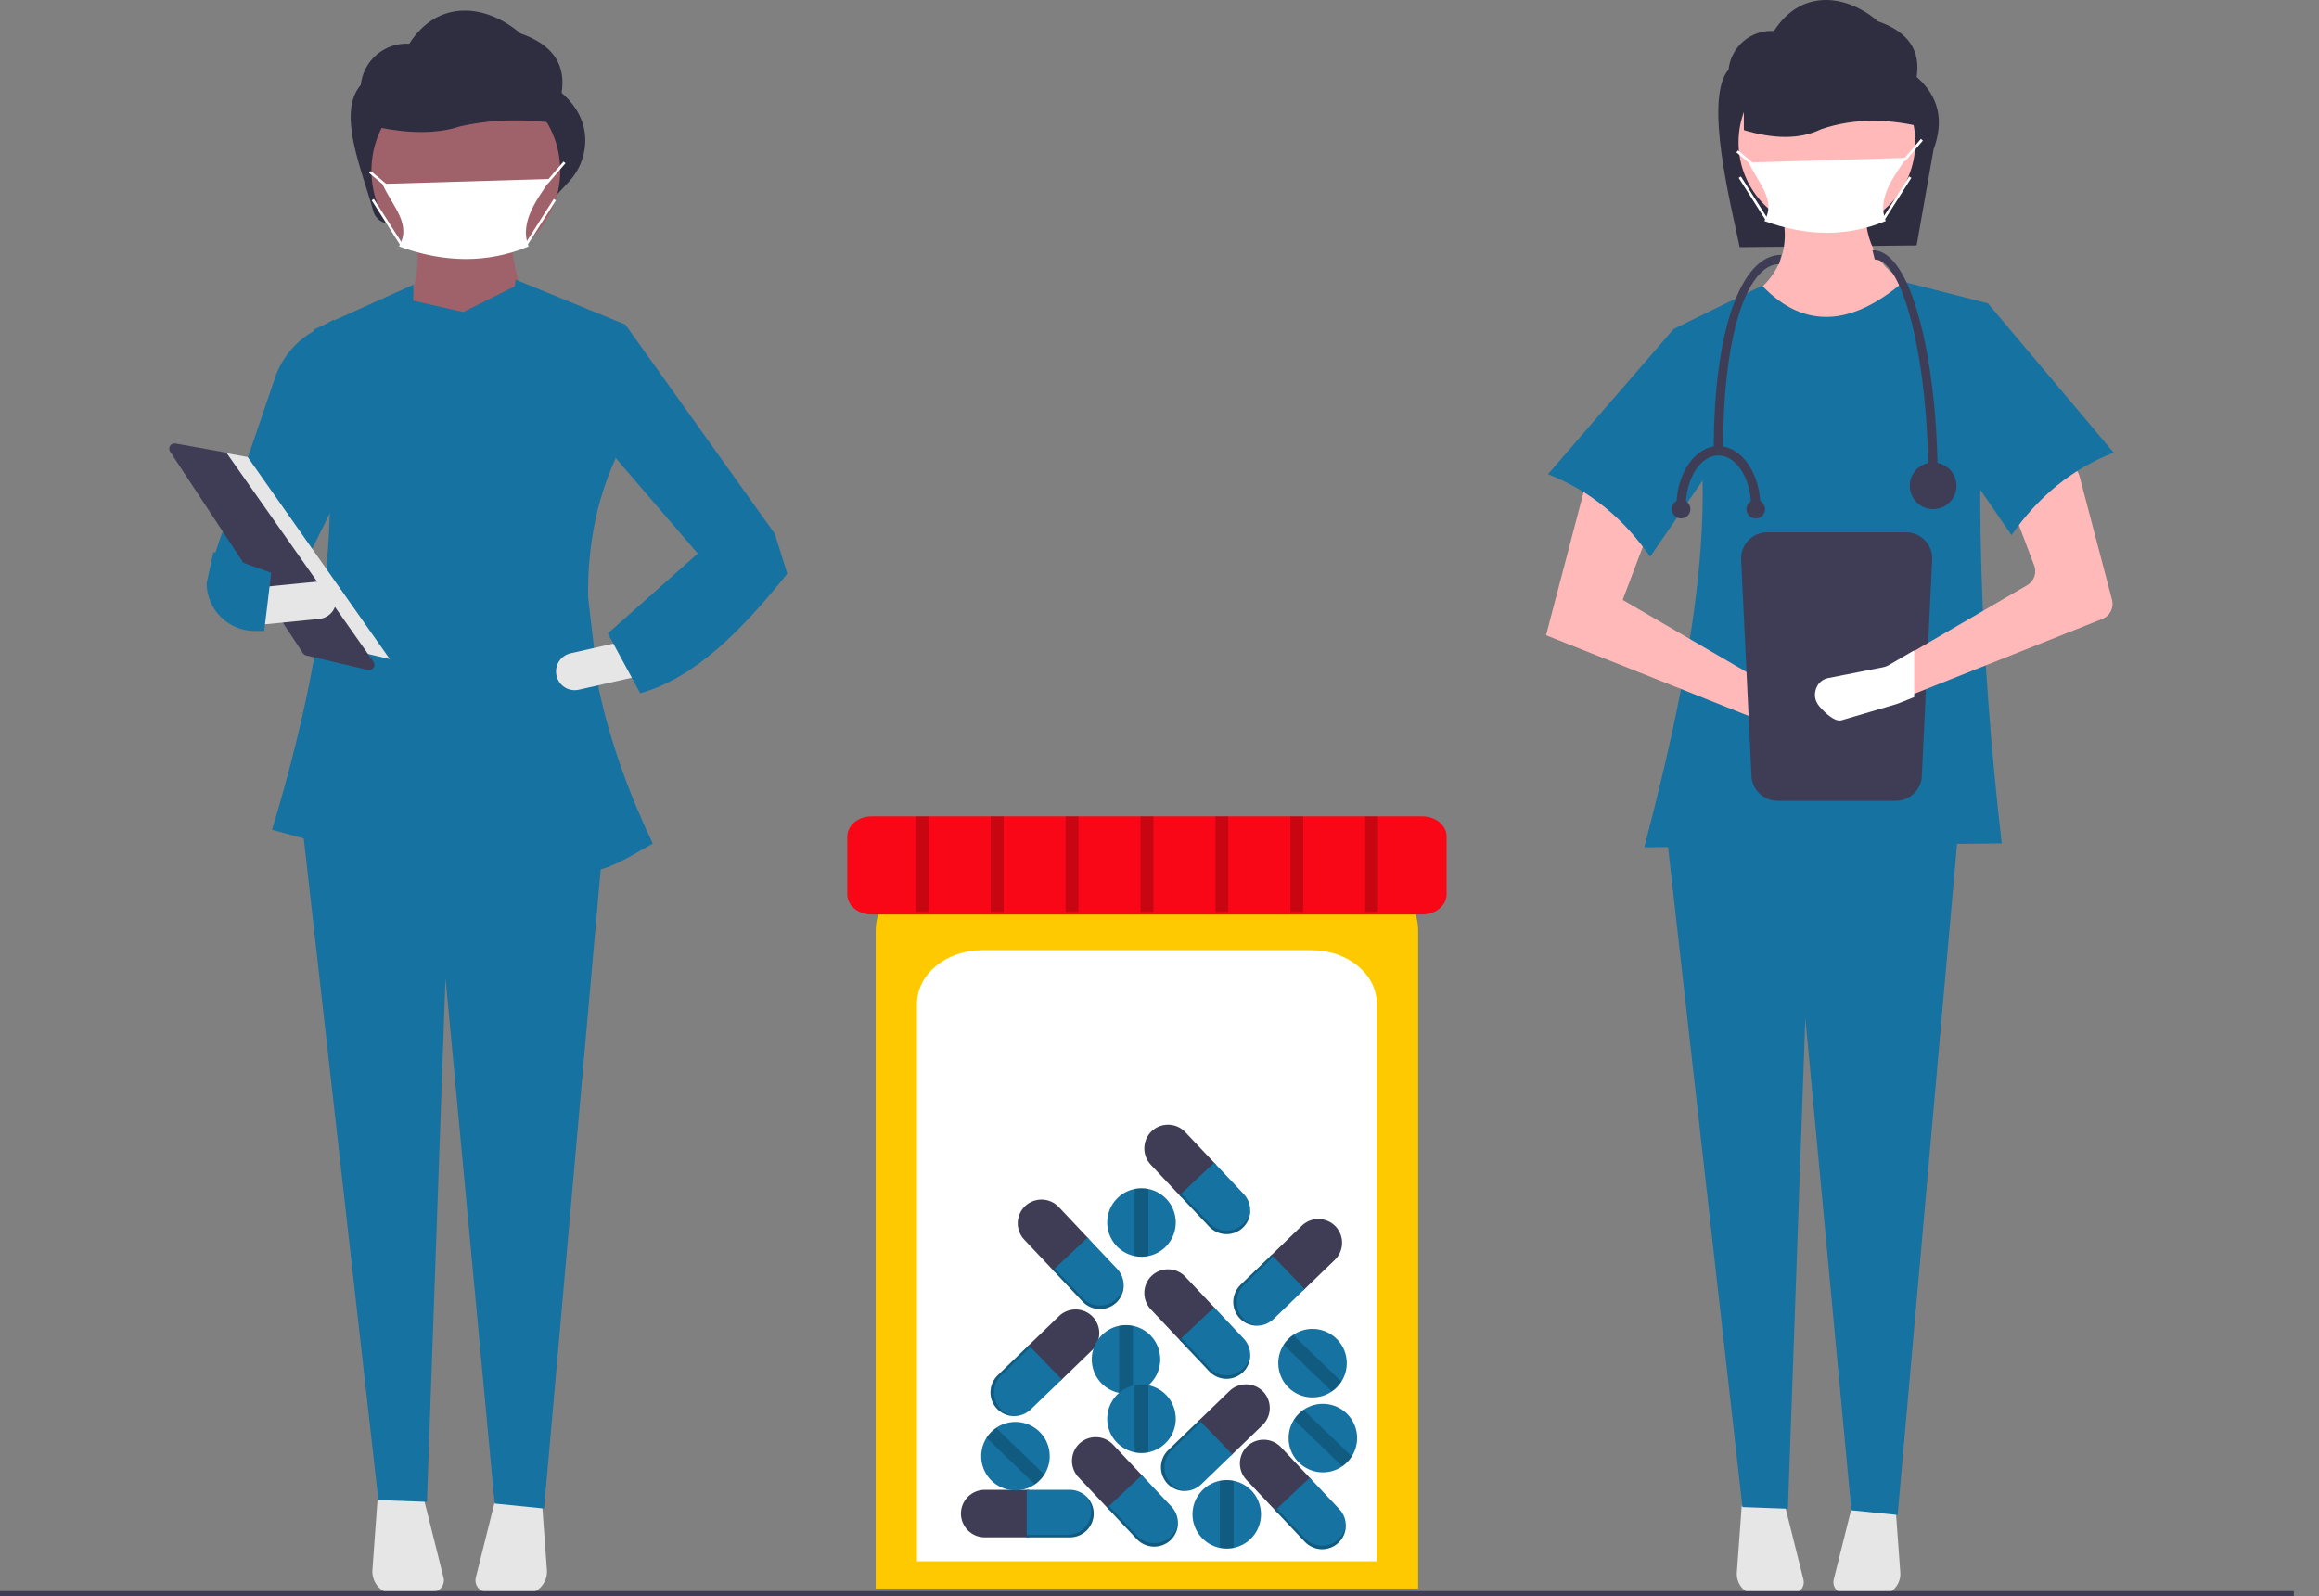 <svg width="61" height="42" viewBox="0 0 61 42" fill="none" xmlns="http://www.w3.org/2000/svg">
<rect x="0" y="0" width="61" height="42" fill="#808080" stroke="none"/>
<g clip-path="url(#clip0_55_261)">
<path d="M50.416 6.458L45.761 6.503C45.542 5.426 44.807 2.6 45.469 1.829C45.499 1.539 45.64 1.272 45.862 1.083C46.085 0.894 46.371 0.798 46.663 0.816C47.384 -0.314 48.586 -0.144 49.398 0.561C50.215 0.843 50.523 1.344 50.416 2.024C51.021 2.554 51.133 3.199 50.861 3.933L50.416 6.458Z" fill="#2F2E41"/>
<path d="M49.968 9.326L46.609 8.861L45.938 7.879C46.863 7.265 47.19 6.408 46.764 5.244L49.089 5.192C48.98 6.229 49.323 7.031 50.278 7.517L49.968 9.326Z" fill="#FFB9B9"/>
<path d="M45.815 39.616L45.687 41.371C45.681 41.451 45.692 41.531 45.72 41.605C45.747 41.68 45.791 41.748 45.847 41.805C45.903 41.861 45.97 41.906 46.044 41.934C46.119 41.962 46.199 41.975 46.278 41.97L47.18 41.915C47.221 41.913 47.262 41.901 47.299 41.881C47.336 41.861 47.368 41.833 47.392 41.799C47.417 41.766 47.434 41.727 47.442 41.686C47.45 41.645 47.449 41.602 47.439 41.562L46.938 39.56L45.815 39.616Z" fill="#E6E6E6"/>
<path d="M48.734 39.56L48.234 41.562C48.224 41.602 48.223 41.645 48.231 41.686C48.239 41.727 48.256 41.766 48.281 41.799C48.305 41.833 48.337 41.861 48.374 41.881C48.411 41.901 48.451 41.913 48.493 41.915L49.395 41.97C49.474 41.975 49.554 41.962 49.629 41.934C49.703 41.906 49.77 41.861 49.826 41.805C49.882 41.748 49.925 41.68 49.953 41.605C49.981 41.531 49.992 41.451 49.986 41.371L49.858 39.616L48.734 39.56Z" fill="#E6E6E6"/>
<path d="M49.916 39.86L48.699 39.737L47.488 26.788L47.03 39.696L45.834 39.653L43.819 21.777H51.517L49.916 39.86Z" fill="#1572A1"/>
<path d="M48.056 6.071C49.34 6.071 50.381 5.03 50.381 3.746C50.381 2.462 49.34 1.421 48.056 1.421C46.772 1.421 45.731 2.462 45.731 3.746C45.731 5.03 46.772 6.071 48.056 6.071Z" fill="#FFB9B9"/>
<path d="M52.654 22.19L43.251 22.294C44.647 16.981 45.481 12.046 44.026 8.654L46.351 7.517C47.472 8.687 48.72 8.566 50.071 7.414L52.292 7.982C51.912 12.431 52.083 17.196 52.654 22.19Z" fill="#1572A1"/>
<path d="M40.668 16.714L46.506 19.039L47.811 19.422C47.87 19.44 47.931 19.445 47.991 19.438C48.052 19.431 48.11 19.411 48.163 19.381C48.216 19.351 48.262 19.31 48.299 19.262C48.335 19.213 48.362 19.158 48.377 19.099C48.403 18.995 48.391 18.886 48.344 18.79C48.297 18.694 48.217 18.618 48.12 18.576L46.764 18.16L42.683 15.784L43.535 13.536L41.753 12.58L40.668 16.714Z" fill="#FFB9B9"/>
<path d="M40.719 12.477C41.83 12.91 42.714 13.65 43.406 14.647L45.576 11.495L44.026 8.654L40.719 12.477Z" fill="#1572A1"/>
<path d="M50.676 3.369C49.733 3.126 48.805 3.092 47.903 3.401C47.328 3.679 46.639 3.653 45.871 3.424V1.105L50.014 1.215L50.676 3.369Z" fill="#2F2E41"/>
<path d="M46.487 14.005C46.304 14.005 46.129 14.078 46 14.207C45.871 14.336 45.798 14.511 45.798 14.693L46.07 20.383C46.07 20.566 46.143 20.741 46.272 20.87C46.401 20.999 46.576 21.071 46.758 21.072H49.866C50.048 21.071 50.223 20.999 50.352 20.87C50.482 20.741 50.554 20.566 50.554 20.383L50.826 14.693C50.826 14.511 50.753 14.336 50.624 14.207C50.495 14.078 50.32 14.005 50.138 14.005H46.487Z" fill="#3F3D56"/>
<path d="M55.303 16.284L50.215 18.31L49.831 18.463C49.819 18.468 49.806 18.472 49.793 18.476L48.507 18.854C48.343 18.903 48.115 18.681 47.982 18.528C47.916 18.454 47.879 18.36 47.877 18.261C47.875 18.162 47.908 18.066 47.971 17.989C47.989 17.969 48.008 17.95 48.029 17.933C48.079 17.894 48.137 17.869 48.199 17.858L49.484 17.605C49.53 17.596 49.575 17.58 49.615 17.556L50.215 17.207L53.326 15.396C53.413 15.345 53.478 15.266 53.512 15.172C53.545 15.077 53.544 14.974 53.509 14.881L52.915 13.314C52.879 13.219 52.878 13.113 52.914 13.017C52.95 12.921 53.02 12.841 53.11 12.793L54.094 12.265C54.15 12.235 54.212 12.218 54.276 12.216C54.34 12.213 54.404 12.225 54.462 12.25C54.52 12.276 54.572 12.314 54.614 12.363C54.655 12.411 54.685 12.469 54.701 12.53L55.556 15.784C55.582 15.883 55.571 15.989 55.524 16.081C55.478 16.174 55.399 16.246 55.303 16.284Z" fill="#FFB9B9"/>
<path d="M55.599 11.909C54.488 12.342 53.605 13.082 52.912 14.079L50.742 10.927L52.292 7.982L55.599 11.909Z" fill="#1572A1"/>
<path d="M49.603 5.815C48.586 6.238 47.52 6.221 46.41 5.815C46.733 5.264 46.25 4.832 46.002 4.275L50.147 4.152C49.83 4.636 49.362 5.207 49.603 5.815Z" fill="white"/>
<path d="M50.103 4.244L50.055 4.196L50.123 4.128L50.529 3.654L50.58 3.699L50.173 4.174L50.103 4.244Z" fill="white"/>
<path d="M45.718 3.956L45.674 4.008L46.082 4.348L46.126 4.296L45.718 3.956Z" fill="white"/>
<path d="M50.22 4.644L49.506 5.765L49.564 5.801L50.277 4.68L50.22 4.644Z" fill="white"/>
<path d="M45.793 4.644L45.735 4.68L46.449 5.801L46.506 5.765L45.793 4.644Z" fill="white"/>
<path d="M50.351 17.111V18.342L49.922 18.513C49.908 18.518 49.895 18.523 49.88 18.527L48.444 18.95C48.261 19.003 48.007 18.756 47.858 18.586C47.785 18.503 47.743 18.398 47.741 18.287C47.739 18.177 47.776 18.069 47.846 17.984C47.866 17.961 47.888 17.94 47.911 17.921C47.967 17.878 48.032 17.849 48.101 17.838L49.535 17.556C49.587 17.546 49.636 17.527 49.682 17.501L50.351 17.111Z" fill="white"/>
<path d="M50.972 12.72H50.726C50.726 9.247 50.011 6.827 49.314 6.827L49.253 6.582C49.878 6.582 50.276 7.589 50.5 8.434C50.804 9.579 50.972 11.102 50.972 12.72Z" fill="#3F3D56"/>
<path d="M45.324 11.861H45.078C45.078 8.68 45.798 6.704 46.859 6.704L46.797 6.95C46.064 6.95 45.324 8.468 45.324 11.861Z" fill="#3F3D56"/>
<path d="M50.849 13.396C51.188 13.396 51.463 13.121 51.463 12.782C51.463 12.443 51.188 12.168 50.849 12.168C50.51 12.168 50.235 12.443 50.235 12.782C50.235 13.121 50.51 13.396 50.849 13.396Z" fill="#3F3D56"/>
<path d="M44.342 13.334H44.096C44.096 12.454 44.592 11.738 45.201 11.738V11.984C44.727 11.984 44.342 12.589 44.342 13.334Z" fill="#3F3D56"/>
<path d="M46.306 13.334H46.061C46.061 12.589 45.675 11.984 45.201 11.984V11.738C45.81 11.738 46.306 12.454 46.306 13.334Z" fill="#3F3D56"/>
<path d="M46.183 13.641C46.319 13.641 46.429 13.531 46.429 13.396C46.429 13.26 46.319 13.15 46.183 13.15C46.048 13.15 45.938 13.26 45.938 13.396C45.938 13.531 46.048 13.641 46.183 13.641Z" fill="#3F3D56"/>
<path d="M44.219 13.641C44.355 13.641 44.465 13.531 44.465 13.396C44.465 13.26 44.355 13.15 44.219 13.15C44.083 13.15 43.974 13.26 43.974 13.396C43.974 13.531 44.083 13.641 44.219 13.641Z" fill="#3F3D56"/>
<path d="M14.627 5.144L10.315 5.874C10.209 5.892 10.099 5.87 10.008 5.812C9.917 5.754 9.85 5.665 9.821 5.56C9.509 4.436 8.858 2.969 9.491 2.233C9.523 1.923 9.673 1.637 9.911 1.436C10.148 1.234 10.454 1.132 10.765 1.15C11.535 -0.056 12.819 0.125 13.686 0.878C14.559 1.179 14.888 1.714 14.773 2.441C15.15 2.771 15.347 3.142 15.389 3.55C15.409 3.777 15.38 4.006 15.304 4.221C15.229 4.436 15.108 4.633 14.951 4.797L14.627 5.144Z" fill="#2F2E41"/>
<path d="M13.957 8.539L10.614 8.342C10.941 7.59 11.072 6.866 10.942 6.179H13.433C13.427 6.706 13.69 7.619 13.957 8.539Z" fill="#9F616A"/>
<path d="M9.933 39.43L9.796 41.305C9.79 41.39 9.802 41.475 9.831 41.555C9.86 41.635 9.906 41.707 9.966 41.768C10.026 41.828 10.098 41.875 10.178 41.906C10.257 41.936 10.342 41.949 10.427 41.944L11.39 41.886C11.434 41.883 11.478 41.87 11.517 41.849C11.556 41.828 11.59 41.798 11.617 41.762C11.643 41.726 11.661 41.684 11.67 41.641C11.679 41.597 11.678 41.551 11.667 41.508L11.132 39.37L9.933 39.43Z" fill="#E6E6E6"/>
<path d="M13.05 39.37L12.516 41.508C12.505 41.551 12.504 41.597 12.512 41.641C12.521 41.684 12.539 41.726 12.565 41.762C12.592 41.798 12.626 41.828 12.665 41.849C12.704 41.87 12.748 41.883 12.792 41.886L13.755 41.944C13.84 41.949 13.925 41.936 14.005 41.906C14.084 41.875 14.156 41.828 14.216 41.768C14.276 41.707 14.322 41.635 14.351 41.555C14.381 41.475 14.393 41.39 14.386 41.305L14.249 39.43L13.05 39.37Z" fill="#E6E6E6"/>
<path d="M14.312 39.691L13.012 39.56L11.719 25.733L11.23 39.516L9.953 39.47L7.801 20.381H16.022L14.312 39.691Z" fill="#1572A1"/>
<path d="M12.253 6.975C13.624 6.975 14.736 5.863 14.736 4.492C14.736 3.121 13.624 2.009 12.253 2.009C10.882 2.009 9.77 3.121 9.77 4.492C9.77 5.863 10.882 6.975 12.253 6.975Z" fill="#9F616A"/>
<path d="M15.051 3.306C14.043 3.13 13.053 3.106 12.09 3.329C11.476 3.53 10.739 3.511 9.92 3.346V1.672L14.343 1.751L15.051 3.306Z" fill="#2F2E41"/>
<path d="M13.905 6.484C12.819 6.936 11.68 6.917 10.495 6.484C10.84 5.895 10.324 5.434 10.059 4.84L14.486 4.708C14.147 5.225 13.648 5.835 13.905 6.484Z" fill="white"/>
<path d="M9.755 4.501L9.711 4.553L10.146 4.916L10.19 4.864L9.755 4.501Z" fill="white"/>
<path d="M14.566 5.234L13.804 6.431L13.861 6.468L14.623 5.271L14.566 5.234Z" fill="white"/>
<path d="M9.834 5.234L9.777 5.271L10.539 6.468L10.596 6.431L9.834 5.234Z" fill="white"/>
<path d="M7.533 15.815L5.632 14.635L7.253 9.887C7.434 9.397 7.78 8.985 8.232 8.724L8.778 8.408L8.826 13.198L7.533 15.815Z" fill="#1572A1"/>
<path d="M15.75 18.121L15.469 15.712C15.454 14.441 15.67 13.211 16.186 12.079L16.448 8.539L13.564 7.359C13.555 7.418 13.547 7.476 13.539 7.535L12.187 8.211L10.869 7.911L10.876 7.49L8.254 8.67C9.121 12.701 8.648 16.887 7.157 21.832L10.611 22.777L10.64 21.118L13.719 20.898C13.75 21.436 13.776 21.965 13.791 22.482C15.528 23.121 15.588 23.111 17.17 22.195C16.54 20.87 16.041 19.491 15.75 18.121Z" fill="#1572A1"/>
<path d="M20.184 15.225L18.415 14.635L15.584 11.339L16.448 8.539L20.381 14.045L20.184 15.225Z" fill="#1572A1"/>
<path d="M14.638 17.776C14.667 17.904 14.745 18.014 14.855 18.084C14.965 18.153 15.099 18.176 15.226 18.147L16.728 17.807L16.511 16.848L15.009 17.188C14.881 17.217 14.771 17.295 14.701 17.406C14.632 17.516 14.609 17.649 14.638 17.776V17.776Z" fill="#E6E6E6"/>
<path d="M15.989 16.667L16.841 18.24C18.275 17.841 19.517 16.58 20.709 15.094L20.381 14.045L18.349 14.569L15.989 16.667Z" fill="#1572A1"/>
<path d="M4.878 11.732L6.514 12.024L10.253 17.341L8.267 16.874L4.878 11.732Z" fill="#E6E6E6"/>
<path d="M4.588 11.667C4.563 11.668 4.539 11.675 4.517 11.688C4.496 11.701 4.479 11.719 4.467 11.741C4.455 11.763 4.45 11.788 4.451 11.813C4.452 11.838 4.46 11.862 4.474 11.883L7.969 17.186C7.989 17.215 8.019 17.237 8.053 17.245L9.679 17.627C9.707 17.634 9.736 17.632 9.762 17.622C9.788 17.611 9.811 17.593 9.826 17.57C9.842 17.547 9.85 17.519 9.85 17.491C9.85 17.463 9.841 17.435 9.825 17.412L5.987 11.956C5.977 11.941 5.964 11.928 5.948 11.918C5.933 11.909 5.916 11.902 5.898 11.899L4.614 11.669C4.606 11.668 4.597 11.667 4.588 11.667Z" fill="#3F3D56"/>
<path d="M6.768 15.459L6.865 16.437L8.398 16.285C8.528 16.272 8.647 16.208 8.73 16.108C8.813 16.007 8.852 15.877 8.839 15.747C8.826 15.618 8.762 15.498 8.661 15.416C8.561 15.333 8.431 15.294 8.301 15.307L6.768 15.459Z" fill="#E6E6E6"/>
<path d="M5.435 15.346C5.438 15.679 5.572 15.998 5.808 16.234C6.045 16.469 6.365 16.601 6.698 16.602H6.95L7.134 15.072L5.615 14.525L5.435 15.346Z" fill="#1572A1"/>
<path d="M14.364 4.877L14.316 4.829L14.389 4.757L14.823 4.251L14.874 4.295L14.439 4.803L14.364 4.877Z" fill="white"/>
<path d="M60.339 41.864H0V42H60.339V41.864Z" fill="#3F3D56"/>
<path d="M23.035 41.796H37.304V24.488C37.304 23.572 36.402 22.826 35.292 22.826H25.047C23.938 22.826 23.035 23.572 23.035 24.488V41.796Z" fill="#FFC900"/>
<path d="M24.122 41.08H36.217V26.41C36.217 25.633 35.452 25.001 34.511 25.001H25.828C24.887 25.001 24.122 25.633 24.122 26.41V41.08Z" fill="white"/>
<path d="M22.927 21.479C22.574 21.479 22.287 21.716 22.287 22.008V23.533C22.287 23.824 22.574 24.061 22.927 24.061H37.412C37.765 24.061 38.052 23.824 38.052 23.533V22.008C38.052 21.716 37.765 21.479 37.412 21.479H22.927Z" fill="#F90716"/>
<path d="M25.901 39.199C25.735 39.2 25.577 39.266 25.46 39.383C25.343 39.5 25.277 39.659 25.276 39.824C25.277 39.99 25.343 40.148 25.46 40.266C25.577 40.383 25.735 40.449 25.901 40.449H27.071V39.199H25.901Z" fill="#3F3D56"/>
<path d="M28.144 39.199H27.007V40.449H28.144C28.31 40.449 28.469 40.383 28.586 40.266C28.703 40.148 28.769 39.99 28.769 39.824C28.769 39.659 28.703 39.5 28.586 39.383C28.469 39.266 28.31 39.2 28.144 39.199Z" fill="#1572A1"/>
<path opacity="0.2" d="M28.552 39.352C28.651 39.465 28.705 39.61 28.705 39.76C28.705 39.926 28.639 40.084 28.522 40.202C28.404 40.319 28.246 40.385 28.08 40.385H27.007V40.449H28.144C28.31 40.449 28.469 40.383 28.586 40.266C28.703 40.148 28.769 39.99 28.769 39.824C28.769 39.735 28.75 39.646 28.712 39.565C28.675 39.483 28.62 39.411 28.552 39.352Z" fill="black"/>
<path d="M31.179 29.787C31.066 29.666 30.909 29.596 30.743 29.591C30.578 29.586 30.417 29.647 30.296 29.76C30.176 29.874 30.106 30.031 30.101 30.197C30.096 30.362 30.157 30.523 30.27 30.644L31.072 31.495L31.982 30.638L31.179 29.787Z" fill="#3F3D56"/>
<path d="M32.718 31.419L31.938 30.591L31.028 31.448L31.809 32.276C31.923 32.396 32.08 32.467 32.245 32.471C32.41 32.476 32.571 32.416 32.692 32.302C32.812 32.188 32.882 32.032 32.887 31.866C32.892 31.7 32.831 31.54 32.718 31.419Z" fill="#1572A1"/>
<path opacity="0.2" d="M32.886 31.821C32.872 31.97 32.804 32.109 32.695 32.212C32.574 32.325 32.413 32.386 32.248 32.381C32.082 32.376 31.925 32.306 31.811 32.185L31.075 31.404L31.028 31.448L31.809 32.276C31.923 32.396 32.08 32.467 32.245 32.471C32.41 32.476 32.571 32.416 32.692 32.302C32.757 32.241 32.808 32.166 32.842 32.083C32.875 32 32.891 31.91 32.886 31.821Z" fill="black"/>
<path d="M27.85 31.757C27.736 31.637 27.579 31.567 27.414 31.562C27.248 31.557 27.087 31.618 26.966 31.731C26.846 31.845 26.776 32.002 26.771 32.167C26.766 32.333 26.827 32.493 26.94 32.614L27.743 33.465L28.652 32.608L27.85 31.757Z" fill="#3F3D56"/>
<path d="M29.389 33.389L28.608 32.562L27.699 33.419L28.479 34.247C28.593 34.367 28.75 34.437 28.916 34.442C29.081 34.447 29.242 34.386 29.363 34.273C29.483 34.159 29.553 34.002 29.558 33.837C29.563 33.671 29.502 33.51 29.389 33.389Z" fill="#1572A1"/>
<path opacity="0.2" d="M29.557 33.791C29.542 33.94 29.474 34.079 29.365 34.182C29.244 34.295 29.084 34.356 28.918 34.351C28.753 34.346 28.596 34.276 28.482 34.156L27.745 33.375L27.699 33.419L28.479 34.247C28.593 34.367 28.75 34.437 28.916 34.442C29.081 34.447 29.242 34.386 29.363 34.273C29.428 34.211 29.479 34.136 29.512 34.053C29.546 33.97 29.561 33.881 29.557 33.791Z" fill="black"/>
<path d="M31.179 33.592C31.066 33.471 30.909 33.401 30.743 33.397C30.578 33.392 30.417 33.452 30.296 33.566C30.176 33.679 30.106 33.836 30.101 34.002C30.096 34.167 30.157 34.328 30.27 34.449L31.072 35.3L31.982 34.443L31.179 33.592Z" fill="#3F3D56"/>
<path d="M32.718 35.224L31.938 34.396L31.028 35.254L31.809 36.081C31.923 36.202 32.08 36.272 32.245 36.277C32.41 36.282 32.571 36.221 32.692 36.108C32.812 35.993 32.882 35.837 32.887 35.671C32.892 35.506 32.831 35.345 32.718 35.224Z" fill="#1572A1"/>
<path opacity="0.2" d="M32.886 35.626C32.872 35.775 32.804 35.914 32.695 36.017C32.574 36.13 32.413 36.191 32.248 36.186C32.082 36.181 31.925 36.111 31.811 35.991L31.075 35.209L31.028 35.254L31.809 36.081C31.923 36.202 32.08 36.272 32.245 36.277C32.41 36.281 32.571 36.221 32.692 36.107C32.757 36.046 32.808 35.971 32.842 35.888C32.875 35.805 32.891 35.715 32.886 35.626Z" fill="black"/>
<path d="M33.211 37.496C33.329 37.381 33.398 37.224 33.401 37.058C33.403 36.892 33.341 36.732 33.226 36.613C33.111 36.494 32.953 36.426 32.787 36.423C32.622 36.42 32.462 36.483 32.342 36.598L31.501 37.41L32.369 38.309L33.211 37.496Z" fill="#3F3D56"/>
<path d="M31.597 39.055L32.415 38.265L31.547 37.366L30.729 38.156C30.61 38.271 30.542 38.429 30.539 38.595C30.536 38.76 30.599 38.92 30.713 39.04C30.829 39.158 30.986 39.227 31.152 39.23C31.318 39.232 31.478 39.17 31.597 39.055Z" fill="#1572A1"/>
<path opacity="0.2" d="M31.197 39.228C31.048 39.215 30.908 39.149 30.804 39.041C30.689 38.922 30.627 38.762 30.63 38.596C30.632 38.431 30.701 38.273 30.819 38.158L31.592 37.412L31.547 37.366L30.729 38.156C30.61 38.271 30.542 38.429 30.539 38.595C30.536 38.76 30.599 38.92 30.713 39.04C30.776 39.104 30.851 39.154 30.935 39.187C31.018 39.219 31.108 39.233 31.197 39.228Z" fill="black"/>
<path d="M28.726 35.526C28.845 35.411 28.913 35.253 28.916 35.087C28.919 34.922 28.856 34.762 28.741 34.642C28.626 34.524 28.468 34.455 28.303 34.453C28.137 34.45 27.977 34.512 27.858 34.627L27.016 35.44L27.885 36.339L28.726 35.526Z" fill="#3F3D56"/>
<path d="M27.112 37.084L27.931 36.294L27.062 35.395L26.244 36.185C26.125 36.301 26.057 36.459 26.054 36.624C26.051 36.79 26.114 36.95 26.229 37.069C26.344 37.188 26.502 37.256 26.667 37.259C26.833 37.262 26.993 37.199 27.112 37.084Z" fill="#1572A1"/>
<path opacity="0.2" d="M26.713 37.258C26.563 37.245 26.424 37.178 26.319 37.071C26.205 36.951 26.142 36.791 26.145 36.626C26.148 36.46 26.216 36.303 26.335 36.187L27.107 35.441L27.062 35.395L26.244 36.185C26.125 36.301 26.057 36.459 26.054 36.624C26.051 36.79 26.114 36.95 26.229 37.069C26.291 37.133 26.367 37.184 26.45 37.216C26.534 37.249 26.623 37.263 26.713 37.258Z" fill="black"/>
<path d="M35.113 33.148C35.232 33.032 35.3 32.875 35.303 32.709C35.306 32.544 35.243 32.384 35.129 32.264C35.013 32.145 34.855 32.077 34.69 32.074C34.524 32.071 34.364 32.134 34.245 32.249L33.404 33.062L34.272 33.96L35.113 33.148Z" fill="#3F3D56"/>
<path d="M33.5 34.706L34.318 33.916L33.45 33.017L32.631 33.807C32.513 33.923 32.444 34.08 32.441 34.246C32.439 34.411 32.501 34.572 32.616 34.691C32.731 34.81 32.889 34.878 33.055 34.881C33.22 34.884 33.38 34.821 33.5 34.706Z" fill="#1572A1"/>
<path opacity="0.2" d="M33.1 34.879C32.951 34.867 32.811 34.8 32.707 34.692C32.592 34.573 32.529 34.413 32.532 34.248C32.535 34.082 32.603 33.924 32.722 33.809L33.494 33.063L33.45 33.017L32.631 33.807C32.513 33.923 32.444 34.08 32.441 34.246C32.439 34.411 32.501 34.571 32.616 34.691C32.678 34.755 32.754 34.805 32.837 34.838C32.921 34.87 33.011 34.885 33.1 34.879Z" fill="black"/>
<path d="M33.694 38.076C33.58 37.956 33.423 37.886 33.257 37.881C33.092 37.876 32.931 37.937 32.81 38.05C32.69 38.164 32.62 38.321 32.615 38.487C32.61 38.652 32.671 38.813 32.784 38.934L33.586 39.785L34.496 38.928L33.694 38.076Z" fill="#3F3D56"/>
<path d="M35.232 39.709L34.452 38.881L33.542 39.738L34.323 40.566C34.437 40.686 34.594 40.756 34.759 40.761C34.925 40.766 35.085 40.705 35.206 40.592C35.326 40.478 35.397 40.321 35.401 40.156C35.406 39.99 35.346 39.83 35.232 39.709Z" fill="#1572A1"/>
<path opacity="0.2" d="M35.401 40.11C35.386 40.26 35.318 40.398 35.209 40.502C35.088 40.615 34.927 40.675 34.762 40.671C34.596 40.666 34.439 40.596 34.325 40.475L33.589 39.694L33.542 39.738L34.323 40.566C34.437 40.686 34.594 40.756 34.759 40.761C34.925 40.766 35.085 40.705 35.206 40.592C35.271 40.531 35.322 40.456 35.356 40.373C35.389 40.289 35.405 40.2 35.401 40.11Z" fill="black"/>
<path d="M29.277 38.008C29.163 37.888 29.006 37.818 28.84 37.813C28.675 37.808 28.514 37.869 28.393 37.982C28.273 38.096 28.203 38.253 28.198 38.419C28.193 38.584 28.254 38.745 28.367 38.866L29.17 39.717L30.079 38.86L29.277 38.008Z" fill="#3F3D56"/>
<path d="M30.816 39.641L30.035 38.813L29.126 39.67L29.906 40.498C30.02 40.618 30.177 40.688 30.342 40.693C30.508 40.698 30.669 40.637 30.79 40.524C30.91 40.41 30.98 40.253 30.985 40.088C30.99 39.922 30.929 39.762 30.816 39.641Z" fill="#1572A1"/>
<path opacity="0.2" d="M30.984 40.042C30.969 40.192 30.901 40.331 30.792 40.434C30.671 40.547 30.511 40.608 30.345 40.603C30.18 40.598 30.023 40.528 29.909 40.407L29.172 39.626L29.126 39.67L29.906 40.498C30.02 40.618 30.177 40.688 30.342 40.693C30.508 40.698 30.669 40.637 30.79 40.524C30.855 40.463 30.906 40.388 30.939 40.304C30.973 40.221 30.988 40.132 30.984 40.042Z" fill="black"/>
<path d="M30.52 35.767C30.52 35.974 30.448 36.176 30.317 36.337C30.186 36.498 30.003 36.608 29.799 36.65C29.68 36.674 29.558 36.674 29.439 36.65C29.235 36.608 29.052 36.498 28.921 36.337C28.789 36.176 28.718 35.974 28.718 35.767C28.718 35.559 28.789 35.357 28.921 35.197C29.052 35.035 29.235 34.925 29.439 34.883C29.558 34.859 29.68 34.859 29.799 34.883C30.003 34.925 30.186 35.035 30.317 35.196C30.448 35.357 30.52 35.559 30.52 35.767Z" fill="#1572A1"/>
<path opacity="0.2" d="M29.799 34.883V36.65C29.68 36.674 29.558 36.674 29.439 36.65V34.883C29.558 34.859 29.68 34.859 29.799 34.883Z" fill="black"/>
<path d="M30.928 32.165C30.928 32.373 30.856 32.574 30.725 32.735C30.593 32.896 30.41 33.007 30.207 33.048C30.088 33.072 29.965 33.072 29.846 33.048C29.643 33.007 29.46 32.896 29.328 32.735C29.197 32.574 29.125 32.373 29.125 32.165C29.125 31.957 29.197 31.756 29.328 31.595C29.46 31.434 29.643 31.324 29.846 31.282C29.965 31.258 30.088 31.258 30.207 31.282C30.41 31.324 30.593 31.434 30.725 31.595C30.856 31.756 30.928 31.957 30.928 32.165Z" fill="#1572A1"/>
<path opacity="0.2" d="M30.207 31.282V33.048C30.088 33.072 29.965 33.072 29.846 33.048V31.282C29.965 31.258 30.088 31.258 30.207 31.282Z" fill="black"/>
<path d="M30.928 37.329C30.928 37.537 30.856 37.739 30.725 37.9C30.593 38.06 30.41 38.171 30.207 38.213C30.088 38.237 29.965 38.237 29.846 38.213C29.643 38.171 29.46 38.06 29.328 37.899C29.197 37.739 29.125 37.537 29.125 37.329C29.125 37.122 29.197 36.92 29.328 36.759C29.46 36.598 29.643 36.488 29.846 36.446C29.965 36.422 30.088 36.422 30.207 36.446C30.41 36.488 30.593 36.598 30.725 36.759C30.856 36.92 30.928 37.122 30.928 37.329Z" fill="#1572A1"/>
<path opacity="0.2" d="M30.207 36.446V38.213C30.088 38.237 29.965 38.237 29.846 38.213V36.446C29.965 36.422 30.088 36.422 30.207 36.446Z" fill="black"/>
<path d="M33.17 39.843C33.17 40.051 33.098 40.253 32.967 40.414C32.836 40.575 32.653 40.685 32.449 40.727C32.33 40.751 32.208 40.751 32.089 40.727C31.885 40.685 31.702 40.575 31.571 40.413C31.439 40.253 31.368 40.051 31.368 39.843C31.368 39.636 31.439 39.434 31.571 39.273C31.702 39.112 31.885 39.002 32.089 38.96C32.208 38.936 32.33 38.936 32.449 38.96C32.653 39.002 32.836 39.112 32.967 39.273C33.098 39.434 33.17 39.636 33.17 39.843Z" fill="#1572A1"/>
<path opacity="0.2" d="M32.449 38.96V40.727C32.33 40.751 32.208 40.751 32.089 40.727V38.96C32.208 38.936 32.33 38.936 32.449 38.96Z" fill="black"/>
<path d="M35.151 35.218C35.301 35.362 35.396 35.553 35.42 35.76C35.445 35.966 35.398 36.174 35.286 36.35C35.221 36.452 35.136 36.54 35.036 36.609C34.865 36.727 34.659 36.782 34.452 36.765C34.245 36.748 34.05 36.66 33.9 36.516C33.751 36.371 33.655 36.18 33.631 35.974C33.606 35.767 33.653 35.559 33.764 35.383C33.83 35.281 33.915 35.193 34.015 35.124C34.186 35.006 34.392 34.951 34.6 34.968C34.807 34.986 35.001 35.074 35.151 35.218Z" fill="#1572A1"/>
<path opacity="0.2" d="M34.015 35.124L35.286 36.35C35.221 36.452 35.136 36.54 35.036 36.609L33.764 35.383C33.83 35.281 33.915 35.193 34.015 35.124Z" fill="black"/>
<path d="M35.423 37.188C35.572 37.333 35.668 37.524 35.692 37.73C35.717 37.937 35.67 38.145 35.558 38.32C35.493 38.423 35.408 38.511 35.308 38.58C35.137 38.698 34.93 38.753 34.723 38.736C34.516 38.718 34.322 38.63 34.172 38.486C34.022 38.342 33.927 38.151 33.902 37.944C33.878 37.738 33.925 37.529 34.036 37.354C34.102 37.252 34.187 37.163 34.286 37.094C34.458 36.977 34.664 36.922 34.871 36.939C35.078 36.956 35.273 37.044 35.423 37.188Z" fill="#1572A1"/>
<path opacity="0.2" d="M34.286 37.094L35.558 38.32C35.493 38.423 35.408 38.511 35.308 38.58L34.036 37.354C34.102 37.252 34.187 37.163 34.286 37.094Z" fill="black"/>
<path d="M27.337 37.664C27.486 37.808 27.582 37.999 27.606 38.206C27.631 38.412 27.584 38.621 27.472 38.796C27.407 38.898 27.322 38.986 27.222 39.056C27.051 39.173 26.844 39.228 26.637 39.211C26.43 39.194 26.235 39.106 26.086 38.962C25.936 38.818 25.841 38.626 25.816 38.42C25.792 38.214 25.839 38.005 25.95 37.83C26.016 37.727 26.101 37.639 26.201 37.57C26.372 37.452 26.578 37.398 26.785 37.415C26.992 37.432 27.187 37.52 27.337 37.664Z" fill="#1572A1"/>
<path opacity="0.2" d="M26.201 37.57L27.472 38.796C27.407 38.898 27.322 38.986 27.222 39.056L25.95 37.83C26.016 37.727 26.101 37.639 26.201 37.57Z" fill="black"/>
<path opacity="0.2" d="M24.428 21.479H24.088V23.993H24.428V21.479Z" fill="black"/>
<path opacity="0.2" d="M26.398 21.479H26.059V23.993H26.398V21.479Z" fill="black"/>
<path opacity="0.2" d="M28.369 21.479H28.029V23.993H28.369V21.479Z" fill="black"/>
<path opacity="0.2" d="M30.34 21.479H30V23.993H30.34V21.479Z" fill="black"/>
<path opacity="0.2" d="M32.31 21.479H31.97V23.993H32.31V21.479Z" fill="black"/>
<path opacity="0.2" d="M34.281 21.479H33.941V23.993H34.281V21.479Z" fill="black"/>
<path opacity="0.2" d="M36.251 21.479H35.911V23.993H36.251V21.479Z" fill="black"/>
</g>
<defs>
<clipPath id="clip0_55_261">
<rect width="60.339" height="42" fill="white"/>
</clipPath>
</defs>
</svg>
